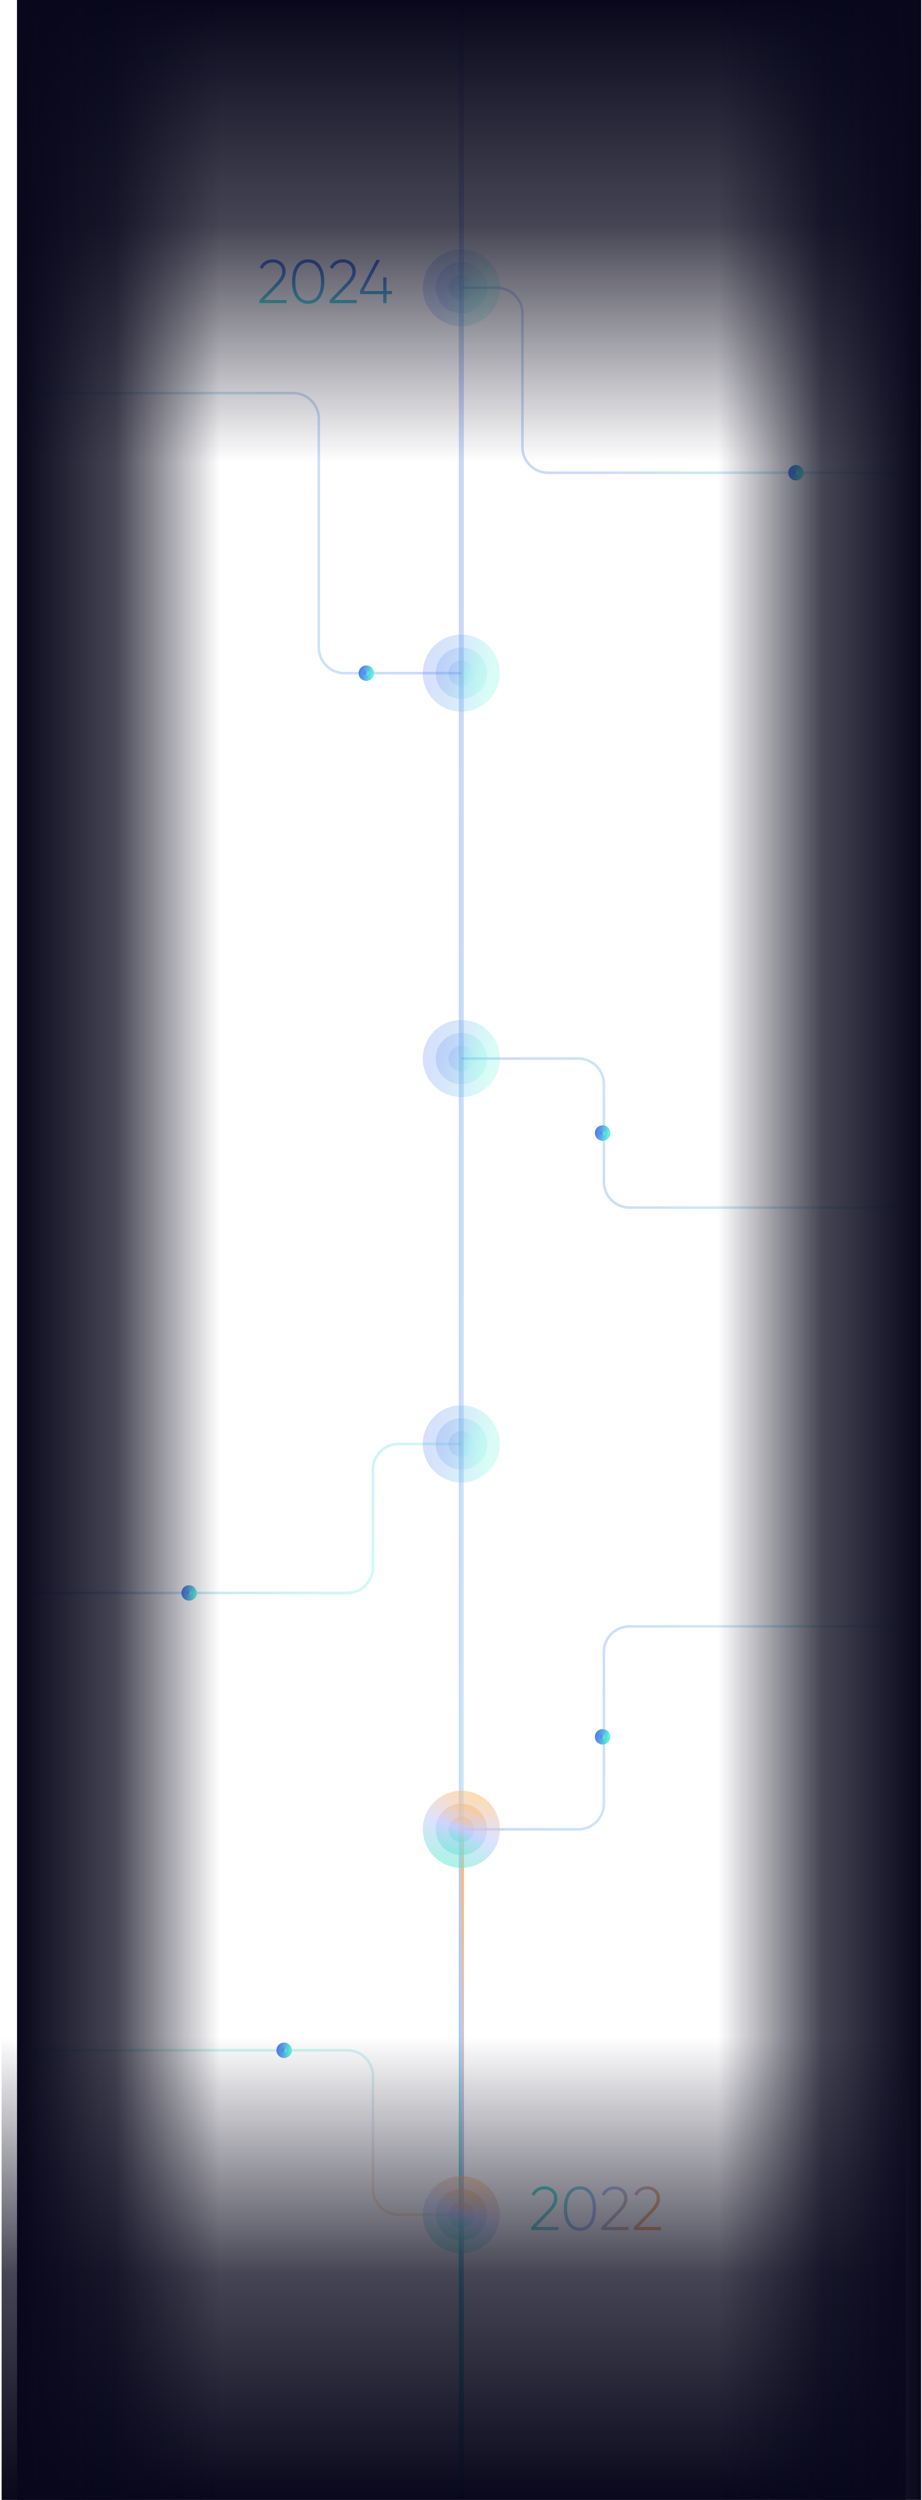 <svg width="359" height="973" viewBox="0 0 359 973" fill="none" xmlns="http://www.w3.org/2000/svg">
<path opacity="0.3" d="M179.634 862L155.215 862C149.692 862 145.215 857.523 145.215 852L145.215 808C145.215 802.477 140.738 798 135.215 798L8.634 798" stroke="url(#paint0_linear_392_11144)"/>
<path opacity="0.3" d="M179.634 562L155.215 562C149.692 562 145.215 566.477 145.215 572L145.215 610C145.215 615.523 140.738 620 135.215 620L8.634 620" stroke="url(#paint1_linear_392_11144)"/>
<path opacity="0.3" d="M350.922 184L213.422 184C207.899 184 203.422 179.523 203.422 174L203.422 122C203.422 116.477 198.945 112 193.422 112L179.922 112" stroke="url(#paint2_linear_392_11144)"/>
<path opacity="0.3" d="M179.634 712L225.134 712C230.657 712 235.134 707.523 235.134 702L235.134 643C235.134 637.477 239.611 633 245.134 633L350.634 633" stroke="url(#paint3_linear_392_11144)"/>
<path opacity="0.3" d="M179.634 412L225.134 412C230.657 412 235.134 416.477 235.134 422L235.134 460C235.134 465.523 239.611 470 245.134 470L350.634 470" stroke="url(#paint4_linear_392_11144)"/>
<path opacity="0.3" d="M179.634 262L134.134 262C128.611 262 124.134 257.523 124.134 252L124.134 163C124.134 157.477 119.657 153 114.134 153L8.634 153" stroke="url(#paint5_linear_392_11144)"/>
<g style="mix-blend-mode:screen" filter="url(#filter0_f_392_11144)">
<circle cx="234.634" cy="676" r="3" transform="rotate(-90 234.634 676)" fill="url(#paint6_linear_392_11144)"/>
</g>
<g style="mix-blend-mode:screen" filter="url(#filter1_f_392_11144)">
<circle cx="234.634" cy="676" r="1" transform="rotate(-90 234.634 676)" fill="url(#paint7_linear_392_11144)"/>
</g>
<g style="mix-blend-mode:screen" filter="url(#filter2_f_392_11144)">
<circle cx="73.634" cy="620" r="3" transform="rotate(-90 73.634 620)" fill="url(#paint8_linear_392_11144)"/>
</g>
<g style="mix-blend-mode:screen" filter="url(#filter3_f_392_11144)">
<circle cx="73.634" cy="620" r="1" transform="rotate(-90 73.634 620)" fill="url(#paint9_linear_392_11144)"/>
</g>
<g style="mix-blend-mode:screen" filter="url(#filter4_f_392_11144)">
<circle cx="234.634" cy="441" r="3" transform="rotate(-90 234.634 441)" fill="url(#paint10_linear_392_11144)"/>
</g>
<g style="mix-blend-mode:screen" filter="url(#filter5_f_392_11144)">
<circle cx="234.634" cy="441" r="1" transform="rotate(-90 234.634 441)" fill="url(#paint11_linear_392_11144)"/>
</g>
<g style="mix-blend-mode:screen" filter="url(#filter6_f_392_11144)">
<circle cx="309.923" cy="184" r="3" transform="rotate(-90 309.923 184)" fill="url(#paint12_linear_392_11144)"/>
</g>
<g style="mix-blend-mode:screen" filter="url(#filter7_f_392_11144)">
<circle cx="309.923" cy="184" r="1" transform="rotate(-90 309.923 184)" fill="url(#paint13_linear_392_11144)"/>
</g>
<g style="mix-blend-mode:screen" filter="url(#filter8_f_392_11144)">
<path d="M142.634 259C144.291 259 145.634 260.343 145.634 262C145.634 263.657 144.291 265 142.634 265C140.977 265 139.634 263.657 139.634 262C139.634 260.343 140.977 259 142.634 259Z" fill="url(#paint14_linear_392_11144)"/>
</g>
<g style="mix-blend-mode:screen" filter="url(#filter9_f_392_11144)">
<path d="M142.634 261C143.186 261 143.634 261.448 143.634 262C143.634 262.552 143.186 263 142.634 263C142.082 263 141.634 262.552 141.634 262C141.634 261.448 142.082 261 142.634 261Z" fill="url(#paint15_linear_392_11144)"/>
</g>
<g style="mix-blend-mode:screen" filter="url(#filter10_f_392_11144)">
<circle cx="110.634" cy="798" r="3" transform="rotate(-90 110.634 798)" fill="url(#paint16_linear_392_11144)"/>
</g>
<g style="mix-blend-mode:screen" filter="url(#filter11_f_392_11144)">
<circle cx="110.634" cy="798" r="1" transform="rotate(-90 110.634 798)" fill="url(#paint17_linear_392_11144)"/>
</g>
<path opacity="0.3" d="M179.634 883L179.634 -3.05176e-05" stroke="url(#paint18_linear_392_11144)" stroke-width="2"/>
<g style="mix-blend-mode:screen" filter="url(#filter12_f_392_11144)">
<path d="M179.634 973L179.634 712" stroke="url(#paint19_linear_392_11144)" stroke-width="2" stroke-linecap="round"/>
</g>
<path d="M179.634 973L179.634 712" stroke="url(#paint20_linear_392_11144)" stroke-width="2" stroke-linecap="round"/>
<circle opacity="0.4" cx="179.634" cy="862" r="15" transform="rotate(-90 179.634 862)" fill="url(#paint21_linear_392_11144)"/>
<circle opacity="0.4" cx="179.634" cy="862" r="10" transform="rotate(-90 179.634 862)" fill="url(#paint22_linear_392_11144)"/>
<circle opacity="0.4" cx="179.634" cy="862" r="5" transform="rotate(-90 179.634 862)" fill="url(#paint23_linear_392_11144)"/>
<circle opacity="0.5" cx="179.634" cy="712" r="15" transform="rotate(-90 179.634 712)" fill="url(#paint24_linear_392_11144)"/>
<circle opacity="0.5" cx="179.634" cy="712" r="10" transform="rotate(-90 179.634 712)" fill="url(#paint25_linear_392_11144)"/>
<circle opacity="0.5" cx="179.634" cy="712" r="5" transform="rotate(-90 179.634 712)" fill="url(#paint26_linear_392_11144)"/>
<g opacity="0.6">
<circle opacity="0.4" cx="179.634" cy="562" r="15" transform="rotate(-90 179.634 562)" fill="url(#paint27_linear_392_11144)"/>
<circle opacity="0.4" cx="179.634" cy="562" r="10" transform="rotate(-90 179.634 562)" fill="url(#paint28_linear_392_11144)"/>
<circle opacity="0.4" cx="179.634" cy="562" r="5" transform="rotate(-90 179.634 562)" fill="url(#paint29_linear_392_11144)"/>
</g>
<g opacity="0.6">
<circle opacity="0.4" cx="179.634" cy="412" r="15" transform="rotate(-90 179.634 412)" fill="url(#paint30_linear_392_11144)"/>
<circle opacity="0.4" cx="179.634" cy="412" r="10" transform="rotate(-90 179.634 412)" fill="url(#paint31_linear_392_11144)"/>
<circle opacity="0.4" cx="179.634" cy="412" r="5" transform="rotate(-90 179.634 412)" fill="url(#paint32_linear_392_11144)"/>
</g>
<g opacity="0.6">
<circle opacity="0.4" cx="179.634" cy="262" r="15" transform="rotate(-90 179.634 262)" fill="url(#paint33_linear_392_11144)"/>
<circle opacity="0.4" cx="179.634" cy="262" r="10" transform="rotate(-90 179.634 262)" fill="url(#paint34_linear_392_11144)"/>
<circle opacity="0.4" cx="179.634" cy="262" r="5" transform="rotate(-90 179.634 262)" fill="url(#paint35_linear_392_11144)"/>
</g>
<g opacity="0.6">
<circle opacity="0.4" cx="179.634" cy="112" r="15" transform="rotate(-90 179.634 112)" fill="url(#paint36_linear_392_11144)"/>
<circle opacity="0.4" cx="179.634" cy="112" r="10" transform="rotate(-90 179.634 112)" fill="url(#paint37_linear_392_11144)"/>
<circle opacity="0.4" cx="179.634" cy="112" r="5" transform="rotate(-90 179.634 112)" fill="url(#paint38_linear_392_11144)"/>
</g>
<path d="M217.417 868V866.776H208.681L213.889 861.424C215.881 859.408 217.033 857.68 217.033 855.76C217.033 854.272 216.529 853.096 215.545 852.232C214.561 851.368 213.409 850.936 212.041 850.936C209.809 850.936 207.937 852.04 206.953 854.056L208.033 854.704C208.825 853 210.169 852.16 212.041 852.16C214.153 852.16 215.737 853.528 215.737 855.76C215.737 857.056 214.825 858.64 213.025 860.512L206.857 866.848V868H217.417ZM230.439 865.912C231.543 864.352 232.095 862.24 232.095 859.6C232.095 856.96 231.543 854.848 230.439 853.288C229.335 851.728 227.799 850.936 225.807 850.936C223.815 850.936 222.279 851.728 221.175 853.288C220.071 854.848 219.519 856.96 219.519 859.6C219.519 862.24 220.071 864.352 221.175 865.912C222.279 867.472 223.815 868.264 225.807 868.264C227.799 868.264 229.335 867.472 230.439 865.912ZM222.135 865.096C221.247 863.776 220.815 861.952 220.815 859.6C220.815 857.248 221.247 855.424 222.135 854.128C223.023 852.808 224.247 852.16 225.807 852.16C227.367 852.16 228.591 852.808 229.479 854.128C230.367 855.424 230.799 857.248 230.799 859.6C230.799 861.952 230.367 863.776 229.479 865.096C228.591 866.392 227.367 867.04 225.807 867.04C224.247 867.04 223.023 866.392 222.135 865.096ZM244.722 868V866.776H235.986L241.194 861.424C243.186 859.408 244.338 857.68 244.338 855.76C244.338 854.272 243.834 853.096 242.85 852.232C241.866 851.368 240.714 850.936 239.346 850.936C237.114 850.936 235.242 852.04 234.258 854.056L235.338 854.704C236.13 853 237.474 852.16 239.346 852.16C241.458 852.16 243.042 853.528 243.042 855.76C243.042 857.056 242.13 858.64 240.33 860.512L234.162 866.848V868H244.722ZM257.378 868V866.776H248.642L253.85 861.424C255.842 859.408 256.994 857.68 256.994 855.76C256.994 854.272 256.49 853.096 255.506 852.232C254.522 851.368 253.37 850.936 252.002 850.936C249.77 850.936 247.898 852.04 246.914 854.056L247.994 854.704C248.786 853 250.13 852.16 252.002 852.16C254.114 852.16 255.698 853.528 255.698 855.76C255.698 857.056 254.786 858.64 252.986 860.512L246.818 866.848V868H257.378Z" fill="url(#paint39_linear_392_11144)"/>
<path d="M111.601 118V116.776H102.865L108.073 111.424C110.065 109.408 111.217 107.68 111.217 105.76C111.217 104.272 110.713 103.096 109.729 102.232C108.745 101.368 107.593 100.936 106.225 100.936C103.993 100.936 102.121 102.04 101.137 104.056L102.217 104.704C103.009 103 104.353 102.16 106.225 102.16C108.337 102.16 109.921 103.528 109.921 105.76C109.921 107.056 109.009 108.64 107.209 110.512L101.041 116.848V118H111.601ZM124.623 115.912C125.727 114.352 126.279 112.24 126.279 109.6C126.279 106.96 125.727 104.848 124.623 103.288C123.519 101.728 121.983 100.936 119.991 100.936C117.999 100.936 116.463 101.728 115.359 103.288C114.255 104.848 113.703 106.96 113.703 109.6C113.703 112.24 114.255 114.352 115.359 115.912C116.463 117.472 117.999 118.264 119.991 118.264C121.983 118.264 123.519 117.472 124.623 115.912ZM116.319 115.096C115.431 113.776 114.999 111.952 114.999 109.6C114.999 107.248 115.431 105.424 116.319 104.128C117.207 102.808 118.431 102.16 119.991 102.16C121.551 102.16 122.775 102.808 123.663 104.128C124.551 105.424 124.983 107.248 124.983 109.6C124.983 111.952 124.551 113.776 123.663 115.096C122.775 116.392 121.551 117.04 119.991 117.04C118.431 117.04 117.207 116.392 116.319 115.096ZM138.905 118V116.776H130.169L135.377 111.424C137.369 109.408 138.521 107.68 138.521 105.76C138.521 104.272 138.017 103.096 137.033 102.232C136.049 101.368 134.897 100.936 133.529 100.936C131.297 100.936 129.425 102.04 128.441 104.056L129.521 104.704C130.313 103 131.657 102.16 133.529 102.16C135.641 102.16 137.225 103.528 137.225 105.76C137.225 107.056 136.313 108.64 134.513 110.512L128.345 116.848V118H138.905ZM150.493 113.272V107.992H149.221V113.272H141.589L147.949 101.2H146.557L140.173 113.272V114.472H149.221V118H150.493V114.472H152.653V113.272H150.493Z" fill="url(#paint40_linear_392_11144)"/>
<rect x="0.634" y="973" width="180" height="352" transform="rotate(-90 0.634 973)" fill="url(#paint41_linear_392_11144)"/>
<rect width="180" height="352" transform="matrix(-1.19249e-08 1 1 1.19249e-08 6.634 0)" fill="url(#paint42_linear_392_11144)"/>
<path d="M6.634 973L85.634 973L85.634 -1.00446e-05L6.634 0L6.634 973Z" fill="url(#paint43_linear_392_11144)"/>
<rect x="358.634" y="973" width="79" height="973" transform="rotate(-180 358.634 973)" fill="url(#paint44_linear_392_11144)"/>
<defs>
<filter id="filter0_f_392_11144" x="226.634" y="668" width="16" height="16" filterUnits="userSpaceOnUse" color-interpolation-filters="sRGB">
<feFlood flood-opacity="0" result="BackgroundImageFix"/>
<feBlend mode="normal" in="SourceGraphic" in2="BackgroundImageFix" result="shape"/>
<feGaussianBlur stdDeviation="2.5" result="effect1_foregroundBlur_392_11144"/>
</filter>
<filter id="filter1_f_392_11144" x="232.634" y="674" width="4" height="4" filterUnits="userSpaceOnUse" color-interpolation-filters="sRGB">
<feFlood flood-opacity="0" result="BackgroundImageFix"/>
<feBlend mode="normal" in="SourceGraphic" in2="BackgroundImageFix" result="shape"/>
<feGaussianBlur stdDeviation="0.5" result="effect1_foregroundBlur_392_11144"/>
</filter>
<filter id="filter2_f_392_11144" x="65.634" y="612" width="16" height="16" filterUnits="userSpaceOnUse" color-interpolation-filters="sRGB">
<feFlood flood-opacity="0" result="BackgroundImageFix"/>
<feBlend mode="normal" in="SourceGraphic" in2="BackgroundImageFix" result="shape"/>
<feGaussianBlur stdDeviation="2.5" result="effect1_foregroundBlur_392_11144"/>
</filter>
<filter id="filter3_f_392_11144" x="71.634" y="618" width="4" height="4" filterUnits="userSpaceOnUse" color-interpolation-filters="sRGB">
<feFlood flood-opacity="0" result="BackgroundImageFix"/>
<feBlend mode="normal" in="SourceGraphic" in2="BackgroundImageFix" result="shape"/>
<feGaussianBlur stdDeviation="0.5" result="effect1_foregroundBlur_392_11144"/>
</filter>
<filter id="filter4_f_392_11144" x="226.634" y="433" width="16" height="16" filterUnits="userSpaceOnUse" color-interpolation-filters="sRGB">
<feFlood flood-opacity="0" result="BackgroundImageFix"/>
<feBlend mode="normal" in="SourceGraphic" in2="BackgroundImageFix" result="shape"/>
<feGaussianBlur stdDeviation="2.5" result="effect1_foregroundBlur_392_11144"/>
</filter>
<filter id="filter5_f_392_11144" x="232.634" y="439" width="4" height="4" filterUnits="userSpaceOnUse" color-interpolation-filters="sRGB">
<feFlood flood-opacity="0" result="BackgroundImageFix"/>
<feBlend mode="normal" in="SourceGraphic" in2="BackgroundImageFix" result="shape"/>
<feGaussianBlur stdDeviation="0.5" result="effect1_foregroundBlur_392_11144"/>
</filter>
<filter id="filter6_f_392_11144" x="301.923" y="176" width="16" height="16" filterUnits="userSpaceOnUse" color-interpolation-filters="sRGB">
<feFlood flood-opacity="0" result="BackgroundImageFix"/>
<feBlend mode="normal" in="SourceGraphic" in2="BackgroundImageFix" result="shape"/>
<feGaussianBlur stdDeviation="2.5" result="effect1_foregroundBlur_392_11144"/>
</filter>
<filter id="filter7_f_392_11144" x="307.923" y="182" width="4" height="4" filterUnits="userSpaceOnUse" color-interpolation-filters="sRGB">
<feFlood flood-opacity="0" result="BackgroundImageFix"/>
<feBlend mode="normal" in="SourceGraphic" in2="BackgroundImageFix" result="shape"/>
<feGaussianBlur stdDeviation="0.5" result="effect1_foregroundBlur_392_11144"/>
</filter>
<filter id="filter8_f_392_11144" x="134.634" y="254" width="16" height="16" filterUnits="userSpaceOnUse" color-interpolation-filters="sRGB">
<feFlood flood-opacity="0" result="BackgroundImageFix"/>
<feBlend mode="normal" in="SourceGraphic" in2="BackgroundImageFix" result="shape"/>
<feGaussianBlur stdDeviation="2.5" result="effect1_foregroundBlur_392_11144"/>
</filter>
<filter id="filter9_f_392_11144" x="140.634" y="260" width="4" height="4" filterUnits="userSpaceOnUse" color-interpolation-filters="sRGB">
<feFlood flood-opacity="0" result="BackgroundImageFix"/>
<feBlend mode="normal" in="SourceGraphic" in2="BackgroundImageFix" result="shape"/>
<feGaussianBlur stdDeviation="0.5" result="effect1_foregroundBlur_392_11144"/>
</filter>
<filter id="filter10_f_392_11144" x="102.634" y="790" width="16" height="16" filterUnits="userSpaceOnUse" color-interpolation-filters="sRGB">
<feFlood flood-opacity="0" result="BackgroundImageFix"/>
<feBlend mode="normal" in="SourceGraphic" in2="BackgroundImageFix" result="shape"/>
<feGaussianBlur stdDeviation="2.5" result="effect1_foregroundBlur_392_11144"/>
</filter>
<filter id="filter11_f_392_11144" x="108.634" y="796" width="4" height="4" filterUnits="userSpaceOnUse" color-interpolation-filters="sRGB">
<feFlood flood-opacity="0" result="BackgroundImageFix"/>
<feBlend mode="normal" in="SourceGraphic" in2="BackgroundImageFix" result="shape"/>
<feGaussianBlur stdDeviation="0.5" result="effect1_foregroundBlur_392_11144"/>
</filter>
<filter id="filter12_f_392_11144" x="172.634" y="705" width="14" height="275" filterUnits="userSpaceOnUse" color-interpolation-filters="sRGB">
<feFlood flood-opacity="0" result="BackgroundImageFix"/>
<feBlend mode="normal" in="SourceGraphic" in2="BackgroundImageFix" result="shape"/>
<feGaussianBlur stdDeviation="3" result="effect1_foregroundBlur_392_11144"/>
</filter>
<linearGradient id="paint0_linear_392_11144" x1="94.134" y1="798" x2="102.006" y2="861.017" gradientUnits="userSpaceOnUse">
<stop stop-color="#5EE6D0"/>
<stop offset="0.515" stop-color="#BFC6FF"/>
<stop offset="1" stop-color="#FFBA69"/>
</linearGradient>
<linearGradient id="paint1_linear_392_11144" x1="153.218" y1="602.608" x2="23.945" y2="533.639" gradientUnits="userSpaceOnUse">
<stop stop-color="#5FF2DD"/>
<stop offset="0.09" stop-color="#5DE3DF"/>
<stop offset="0.38" stop-color="#5AB5E6"/>
<stop offset="0.64" stop-color="#5793EC"/>
<stop offset="0.86" stop-color="#557FEF"/>
<stop offset="1" stop-color="#5578F1"/>
</linearGradient>
<linearGradient id="paint2_linear_392_11144" x1="324.507" y1="133.591" x2="184.329" y2="193.835" gradientUnits="userSpaceOnUse">
<stop stop-color="#5FF2DD"/>
<stop offset="0.09" stop-color="#5DE3DF"/>
<stop offset="0.38" stop-color="#5AB5E6"/>
<stop offset="0.64" stop-color="#5793EC"/>
<stop offset="0.86" stop-color="#557FEF"/>
<stop offset="1" stop-color="#5578F1"/>
</linearGradient>
<linearGradient id="paint3_linear_392_11144" x1="324.218" y1="688.31" x2="180.239" y2="631.915" gradientUnits="userSpaceOnUse">
<stop stop-color="#5FF2DD"/>
<stop offset="0.09" stop-color="#5DE3DF"/>
<stop offset="0.38" stop-color="#5AB5E6"/>
<stop offset="0.64" stop-color="#5793EC"/>
<stop offset="0.86" stop-color="#557FEF"/>
<stop offset="1" stop-color="#5578F1"/>
</linearGradient>
<linearGradient id="paint4_linear_392_11144" x1="324.218" y1="429.392" x2="194.945" y2="498.361" gradientUnits="userSpaceOnUse">
<stop stop-color="#5FF2DD"/>
<stop offset="0.09" stop-color="#5DE3DF"/>
<stop offset="0.38" stop-color="#5AB5E6"/>
<stop offset="0.64" stop-color="#5793EC"/>
<stop offset="0.86" stop-color="#557FEF"/>
<stop offset="1" stop-color="#5578F1"/>
</linearGradient>
<linearGradient id="paint5_linear_392_11144" x1="35.049" y1="229.314" x2="188.733" y2="185.686" gradientUnits="userSpaceOnUse">
<stop stop-color="#5FF2DD"/>
<stop offset="0.09" stop-color="#5DE3DF"/>
<stop offset="0.38" stop-color="#5AB5E6"/>
<stop offset="0.64" stop-color="#5793EC"/>
<stop offset="0.86" stop-color="#557FEF"/>
<stop offset="1" stop-color="#5578F1"/>
</linearGradient>
<linearGradient id="paint6_linear_392_11144" x1="233.433" y1="678.073" x2="234.454" y2="672.431" gradientUnits="userSpaceOnUse">
<stop stop-color="#5FF2DD"/>
<stop offset="0.09" stop-color="#5DE3DF"/>
<stop offset="0.38" stop-color="#5AB5E6"/>
<stop offset="0.64" stop-color="#5793EC"/>
<stop offset="0.86" stop-color="#557FEF"/>
<stop offset="1" stop-color="#5578F1"/>
</linearGradient>
<linearGradient id="paint7_linear_392_11144" x1="234.234" y1="676.691" x2="234.574" y2="674.81" gradientUnits="userSpaceOnUse">
<stop stop-color="#5FF2DD"/>
<stop offset="0.09" stop-color="#5DE3DF"/>
<stop offset="0.38" stop-color="#5AB5E6"/>
<stop offset="0.64" stop-color="#5793EC"/>
<stop offset="0.86" stop-color="#557FEF"/>
<stop offset="1" stop-color="#5578F1"/>
</linearGradient>
<linearGradient id="paint8_linear_392_11144" x1="72.433" y1="622.073" x2="73.454" y2="616.431" gradientUnits="userSpaceOnUse">
<stop stop-color="#5FF2DD"/>
<stop offset="0.09" stop-color="#5DE3DF"/>
<stop offset="0.38" stop-color="#5AB5E6"/>
<stop offset="0.64" stop-color="#5793EC"/>
<stop offset="0.86" stop-color="#557FEF"/>
<stop offset="1" stop-color="#5578F1"/>
</linearGradient>
<linearGradient id="paint9_linear_392_11144" x1="73.234" y1="620.691" x2="73.574" y2="618.81" gradientUnits="userSpaceOnUse">
<stop stop-color="#5FF2DD"/>
<stop offset="0.09" stop-color="#5DE3DF"/>
<stop offset="0.38" stop-color="#5AB5E6"/>
<stop offset="0.64" stop-color="#5793EC"/>
<stop offset="0.86" stop-color="#557FEF"/>
<stop offset="1" stop-color="#5578F1"/>
</linearGradient>
<linearGradient id="paint10_linear_392_11144" x1="233.433" y1="443.073" x2="234.454" y2="437.431" gradientUnits="userSpaceOnUse">
<stop stop-color="#5FF2DD"/>
<stop offset="0.09" stop-color="#5DE3DF"/>
<stop offset="0.38" stop-color="#5AB5E6"/>
<stop offset="0.64" stop-color="#5793EC"/>
<stop offset="0.86" stop-color="#557FEF"/>
<stop offset="1" stop-color="#5578F1"/>
</linearGradient>
<linearGradient id="paint11_linear_392_11144" x1="234.234" y1="441.691" x2="234.574" y2="439.81" gradientUnits="userSpaceOnUse">
<stop stop-color="#5FF2DD"/>
<stop offset="0.09" stop-color="#5DE3DF"/>
<stop offset="0.38" stop-color="#5AB5E6"/>
<stop offset="0.64" stop-color="#5793EC"/>
<stop offset="0.86" stop-color="#557FEF"/>
<stop offset="1" stop-color="#5578F1"/>
</linearGradient>
<linearGradient id="paint12_linear_392_11144" x1="308.722" y1="186.073" x2="309.743" y2="180.431" gradientUnits="userSpaceOnUse">
<stop stop-color="#5FF2DD"/>
<stop offset="0.09" stop-color="#5DE3DF"/>
<stop offset="0.38" stop-color="#5AB5E6"/>
<stop offset="0.64" stop-color="#5793EC"/>
<stop offset="0.86" stop-color="#557FEF"/>
<stop offset="1" stop-color="#5578F1"/>
</linearGradient>
<linearGradient id="paint13_linear_392_11144" x1="309.523" y1="184.691" x2="309.863" y2="182.81" gradientUnits="userSpaceOnUse">
<stop stop-color="#5FF2DD"/>
<stop offset="0.09" stop-color="#5DE3DF"/>
<stop offset="0.38" stop-color="#5AB5E6"/>
<stop offset="0.64" stop-color="#5793EC"/>
<stop offset="0.86" stop-color="#557FEF"/>
<stop offset="1" stop-color="#5578F1"/>
</linearGradient>
<linearGradient id="paint14_linear_392_11144" x1="144.707" y1="263.201" x2="139.065" y2="262.18" gradientUnits="userSpaceOnUse">
<stop stop-color="#5FF2DD"/>
<stop offset="0.09" stop-color="#5DE3DF"/>
<stop offset="0.38" stop-color="#5AB5E6"/>
<stop offset="0.64" stop-color="#5793EC"/>
<stop offset="0.86" stop-color="#557FEF"/>
<stop offset="1" stop-color="#5578F1"/>
</linearGradient>
<linearGradient id="paint15_linear_392_11144" x1="143.325" y1="262.4" x2="141.444" y2="262.06" gradientUnits="userSpaceOnUse">
<stop stop-color="#5FF2DD"/>
<stop offset="0.09" stop-color="#5DE3DF"/>
<stop offset="0.38" stop-color="#5AB5E6"/>
<stop offset="0.64" stop-color="#5793EC"/>
<stop offset="0.86" stop-color="#557FEF"/>
<stop offset="1" stop-color="#5578F1"/>
</linearGradient>
<linearGradient id="paint16_linear_392_11144" x1="109.433" y1="800.073" x2="110.454" y2="794.431" gradientUnits="userSpaceOnUse">
<stop stop-color="#5FF2DD"/>
<stop offset="0.09" stop-color="#5DE3DF"/>
<stop offset="0.38" stop-color="#5AB5E6"/>
<stop offset="0.64" stop-color="#5793EC"/>
<stop offset="0.86" stop-color="#557FEF"/>
<stop offset="1" stop-color="#5578F1"/>
</linearGradient>
<linearGradient id="paint17_linear_392_11144" x1="110.234" y1="798.691" x2="110.574" y2="796.81" gradientUnits="userSpaceOnUse">
<stop stop-color="#5FF2DD"/>
<stop offset="0.09" stop-color="#5DE3DF"/>
<stop offset="0.38" stop-color="#5AB5E6"/>
<stop offset="0.64" stop-color="#5793EC"/>
<stop offset="0.86" stop-color="#557FEF"/>
<stop offset="1" stop-color="#5578F1"/>
</linearGradient>
<linearGradient id="paint18_linear_392_11144" x1="180.479" y1="883" x2="177.959" y2="882.993" gradientUnits="userSpaceOnUse">
<stop stop-color="#5FF2DD"/>
<stop offset="0.09" stop-color="#5DE3DF"/>
<stop offset="0.38" stop-color="#5AB5E6"/>
<stop offset="0.64" stop-color="#5793EC"/>
<stop offset="0.86" stop-color="#557FEF"/>
<stop offset="1" stop-color="#5578F1"/>
</linearGradient>
<linearGradient id="paint19_linear_392_11144" x1="180.134" y1="973" x2="183.129" y2="972.966" gradientUnits="userSpaceOnUse">
<stop stop-color="#5EE6D0"/>
<stop offset="0.515" stop-color="#BFC6FF"/>
<stop offset="1" stop-color="#FFBA69"/>
</linearGradient>
<linearGradient id="paint20_linear_392_11144" x1="180.134" y1="973" x2="183.129" y2="972.966" gradientUnits="userSpaceOnUse">
<stop stop-color="#5EE6D0"/>
<stop offset="0.515" stop-color="#BFC6FF"/>
<stop offset="1" stop-color="#FFBA69"/>
</linearGradient>
<linearGradient id="paint21_linear_392_11144" x1="164.634" y1="862" x2="191.627" y2="871.009" gradientUnits="userSpaceOnUse">
<stop stop-color="#5EE6D0"/>
<stop offset="0.515" stop-color="#BFC6FF"/>
<stop offset="1" stop-color="#FFBA69"/>
</linearGradient>
<linearGradient id="paint22_linear_392_11144" x1="169.634" y1="862" x2="187.629" y2="868.006" gradientUnits="userSpaceOnUse">
<stop stop-color="#5EE6D0"/>
<stop offset="0.515" stop-color="#BFC6FF"/>
<stop offset="1" stop-color="#FFBA69"/>
</linearGradient>
<linearGradient id="paint23_linear_392_11144" x1="174.634" y1="862" x2="183.631" y2="865.003" gradientUnits="userSpaceOnUse">
<stop stop-color="#5EE6D0"/>
<stop offset="0.515" stop-color="#BFC6FF"/>
<stop offset="1" stop-color="#FFBA69"/>
</linearGradient>
<linearGradient id="paint24_linear_392_11144" x1="164.634" y1="712" x2="191.627" y2="721.009" gradientUnits="userSpaceOnUse">
<stop stop-color="#5EE6D0"/>
<stop offset="0.515" stop-color="#BFC6FF"/>
<stop offset="1" stop-color="#FFBA69"/>
</linearGradient>
<linearGradient id="paint25_linear_392_11144" x1="169.634" y1="712" x2="187.629" y2="718.006" gradientUnits="userSpaceOnUse">
<stop stop-color="#5EE6D0"/>
<stop offset="0.515" stop-color="#BFC6FF"/>
<stop offset="1" stop-color="#FFBA69"/>
</linearGradient>
<linearGradient id="paint26_linear_392_11144" x1="174.634" y1="712" x2="183.631" y2="715.003" gradientUnits="userSpaceOnUse">
<stop stop-color="#5EE6D0"/>
<stop offset="0.515" stop-color="#BFC6FF"/>
<stop offset="1" stop-color="#FFBA69"/>
</linearGradient>
<linearGradient id="paint27_linear_392_11144" x1="173.63" y1="572.366" x2="178.735" y2="544.155" gradientUnits="userSpaceOnUse">
<stop stop-color="#5FF2DD"/>
<stop offset="0.09" stop-color="#5DE3DF"/>
<stop offset="0.38" stop-color="#5AB5E6"/>
<stop offset="0.64" stop-color="#5793EC"/>
<stop offset="0.86" stop-color="#557FEF"/>
<stop offset="1" stop-color="#5578F1"/>
</linearGradient>
<linearGradient id="paint28_linear_392_11144" x1="175.631" y1="568.91" x2="179.035" y2="550.103" gradientUnits="userSpaceOnUse">
<stop stop-color="#5FF2DD"/>
<stop offset="0.09" stop-color="#5DE3DF"/>
<stop offset="0.38" stop-color="#5AB5E6"/>
<stop offset="0.64" stop-color="#5793EC"/>
<stop offset="0.86" stop-color="#557FEF"/>
<stop offset="1" stop-color="#5578F1"/>
</linearGradient>
<linearGradient id="paint29_linear_392_11144" x1="177.632" y1="565.455" x2="179.334" y2="556.052" gradientUnits="userSpaceOnUse">
<stop stop-color="#5FF2DD"/>
<stop offset="0.09" stop-color="#5DE3DF"/>
<stop offset="0.38" stop-color="#5AB5E6"/>
<stop offset="0.64" stop-color="#5793EC"/>
<stop offset="0.86" stop-color="#557FEF"/>
<stop offset="1" stop-color="#5578F1"/>
</linearGradient>
<linearGradient id="paint30_linear_392_11144" x1="173.63" y1="422.366" x2="178.735" y2="394.155" gradientUnits="userSpaceOnUse">
<stop stop-color="#5FF2DD"/>
<stop offset="0.09" stop-color="#5DE3DF"/>
<stop offset="0.38" stop-color="#5AB5E6"/>
<stop offset="0.64" stop-color="#5793EC"/>
<stop offset="0.86" stop-color="#557FEF"/>
<stop offset="1" stop-color="#5578F1"/>
</linearGradient>
<linearGradient id="paint31_linear_392_11144" x1="175.631" y1="418.91" x2="179.035" y2="400.103" gradientUnits="userSpaceOnUse">
<stop stop-color="#5FF2DD"/>
<stop offset="0.09" stop-color="#5DE3DF"/>
<stop offset="0.38" stop-color="#5AB5E6"/>
<stop offset="0.64" stop-color="#5793EC"/>
<stop offset="0.86" stop-color="#557FEF"/>
<stop offset="1" stop-color="#5578F1"/>
</linearGradient>
<linearGradient id="paint32_linear_392_11144" x1="177.632" y1="415.455" x2="179.334" y2="406.052" gradientUnits="userSpaceOnUse">
<stop stop-color="#5FF2DD"/>
<stop offset="0.09" stop-color="#5DE3DF"/>
<stop offset="0.38" stop-color="#5AB5E6"/>
<stop offset="0.64" stop-color="#5793EC"/>
<stop offset="0.86" stop-color="#557FEF"/>
<stop offset="1" stop-color="#5578F1"/>
</linearGradient>
<linearGradient id="paint33_linear_392_11144" x1="173.63" y1="272.366" x2="178.735" y2="244.155" gradientUnits="userSpaceOnUse">
<stop stop-color="#5FF2DD"/>
<stop offset="0.09" stop-color="#5DE3DF"/>
<stop offset="0.38" stop-color="#5AB5E6"/>
<stop offset="0.64" stop-color="#5793EC"/>
<stop offset="0.86" stop-color="#557FEF"/>
<stop offset="1" stop-color="#5578F1"/>
</linearGradient>
<linearGradient id="paint34_linear_392_11144" x1="175.631" y1="268.91" x2="179.035" y2="250.103" gradientUnits="userSpaceOnUse">
<stop stop-color="#5FF2DD"/>
<stop offset="0.09" stop-color="#5DE3DF"/>
<stop offset="0.38" stop-color="#5AB5E6"/>
<stop offset="0.64" stop-color="#5793EC"/>
<stop offset="0.86" stop-color="#557FEF"/>
<stop offset="1" stop-color="#5578F1"/>
</linearGradient>
<linearGradient id="paint35_linear_392_11144" x1="177.632" y1="265.455" x2="179.334" y2="256.052" gradientUnits="userSpaceOnUse">
<stop stop-color="#5FF2DD"/>
<stop offset="0.09" stop-color="#5DE3DF"/>
<stop offset="0.38" stop-color="#5AB5E6"/>
<stop offset="0.64" stop-color="#5793EC"/>
<stop offset="0.86" stop-color="#557FEF"/>
<stop offset="1" stop-color="#5578F1"/>
</linearGradient>
<linearGradient id="paint36_linear_392_11144" x1="173.63" y1="122.366" x2="178.735" y2="94.155" gradientUnits="userSpaceOnUse">
<stop stop-color="#5FF2DD"/>
<stop offset="0.09" stop-color="#5DE3DF"/>
<stop offset="0.38" stop-color="#5AB5E6"/>
<stop offset="0.64" stop-color="#5793EC"/>
<stop offset="0.86" stop-color="#557FEF"/>
<stop offset="1" stop-color="#5578F1"/>
</linearGradient>
<linearGradient id="paint37_linear_392_11144" x1="175.631" y1="118.91" x2="179.035" y2="100.103" gradientUnits="userSpaceOnUse">
<stop stop-color="#5FF2DD"/>
<stop offset="0.09" stop-color="#5DE3DF"/>
<stop offset="0.38" stop-color="#5AB5E6"/>
<stop offset="0.64" stop-color="#5793EC"/>
<stop offset="0.86" stop-color="#557FEF"/>
<stop offset="1" stop-color="#5578F1"/>
</linearGradient>
<linearGradient id="paint38_linear_392_11144" x1="177.632" y1="115.455" x2="179.334" y2="106.052" gradientUnits="userSpaceOnUse">
<stop stop-color="#5FF2DD"/>
<stop offset="0.09" stop-color="#5DE3DF"/>
<stop offset="0.38" stop-color="#5AB5E6"/>
<stop offset="0.64" stop-color="#5793EC"/>
<stop offset="0.86" stop-color="#557FEF"/>
<stop offset="1" stop-color="#5578F1"/>
</linearGradient>
<linearGradient id="paint39_linear_392_11144" x1="205.634" y1="862" x2="241.863" y2="886.649" gradientUnits="userSpaceOnUse">
<stop stop-color="#5EE6D0"/>
<stop offset="0.515" stop-color="#BFC6FF"/>
<stop offset="1" stop-color="#FFBA69"/>
</linearGradient>
<linearGradient id="paint40_linear_392_11144" x1="115.827" y1="120.984" x2="118.01" y2="95.924" gradientUnits="userSpaceOnUse">
<stop stop-color="#5FF2DD"/>
<stop offset="0.09" stop-color="#5DE3DF"/>
<stop offset="0.38" stop-color="#5AB5E6"/>
<stop offset="0.64" stop-color="#5793EC"/>
<stop offset="0.86" stop-color="#557FEF"/>
<stop offset="1" stop-color="#5578F1"/>
</linearGradient>
<linearGradient id="paint41_linear_392_11144" x1="0.634" y1="1325" x2="180.634" y2="1325" gradientUnits="userSpaceOnUse">
<stop stop-color="#08071B"/>
<stop offset="0.488" stop-color="#08071B" stop-opacity="0.75"/>
<stop offset="1" stop-color="#08071B" stop-opacity="0"/>
</linearGradient>
<linearGradient id="paint42_linear_392_11144" x1="0" y1="352" x2="180" y2="352" gradientUnits="userSpaceOnUse">
<stop stop-color="#08071B"/>
<stop offset="0.488" stop-color="#08071B" stop-opacity="0.75"/>
<stop offset="1" stop-color="#08071B" stop-opacity="0"/>
</linearGradient>
<linearGradient id="paint43_linear_392_11144" x1="6.634" y1="0" x2="85.634" y2="-1.00446e-05" gradientUnits="userSpaceOnUse">
<stop stop-color="#08071B"/>
<stop offset="0.488" stop-color="#08071B" stop-opacity="0.75"/>
<stop offset="1" stop-color="#08071B" stop-opacity="0"/>
</linearGradient>
<linearGradient id="paint44_linear_392_11144" x1="358.634" y1="1946" x2="437.634" y2="1946" gradientUnits="userSpaceOnUse">
<stop stop-color="#08071B"/>
<stop offset="0.488" stop-color="#08071B" stop-opacity="0.75"/>
<stop offset="1" stop-color="#08071B" stop-opacity="0"/>
</linearGradient>
</defs>
</svg>
